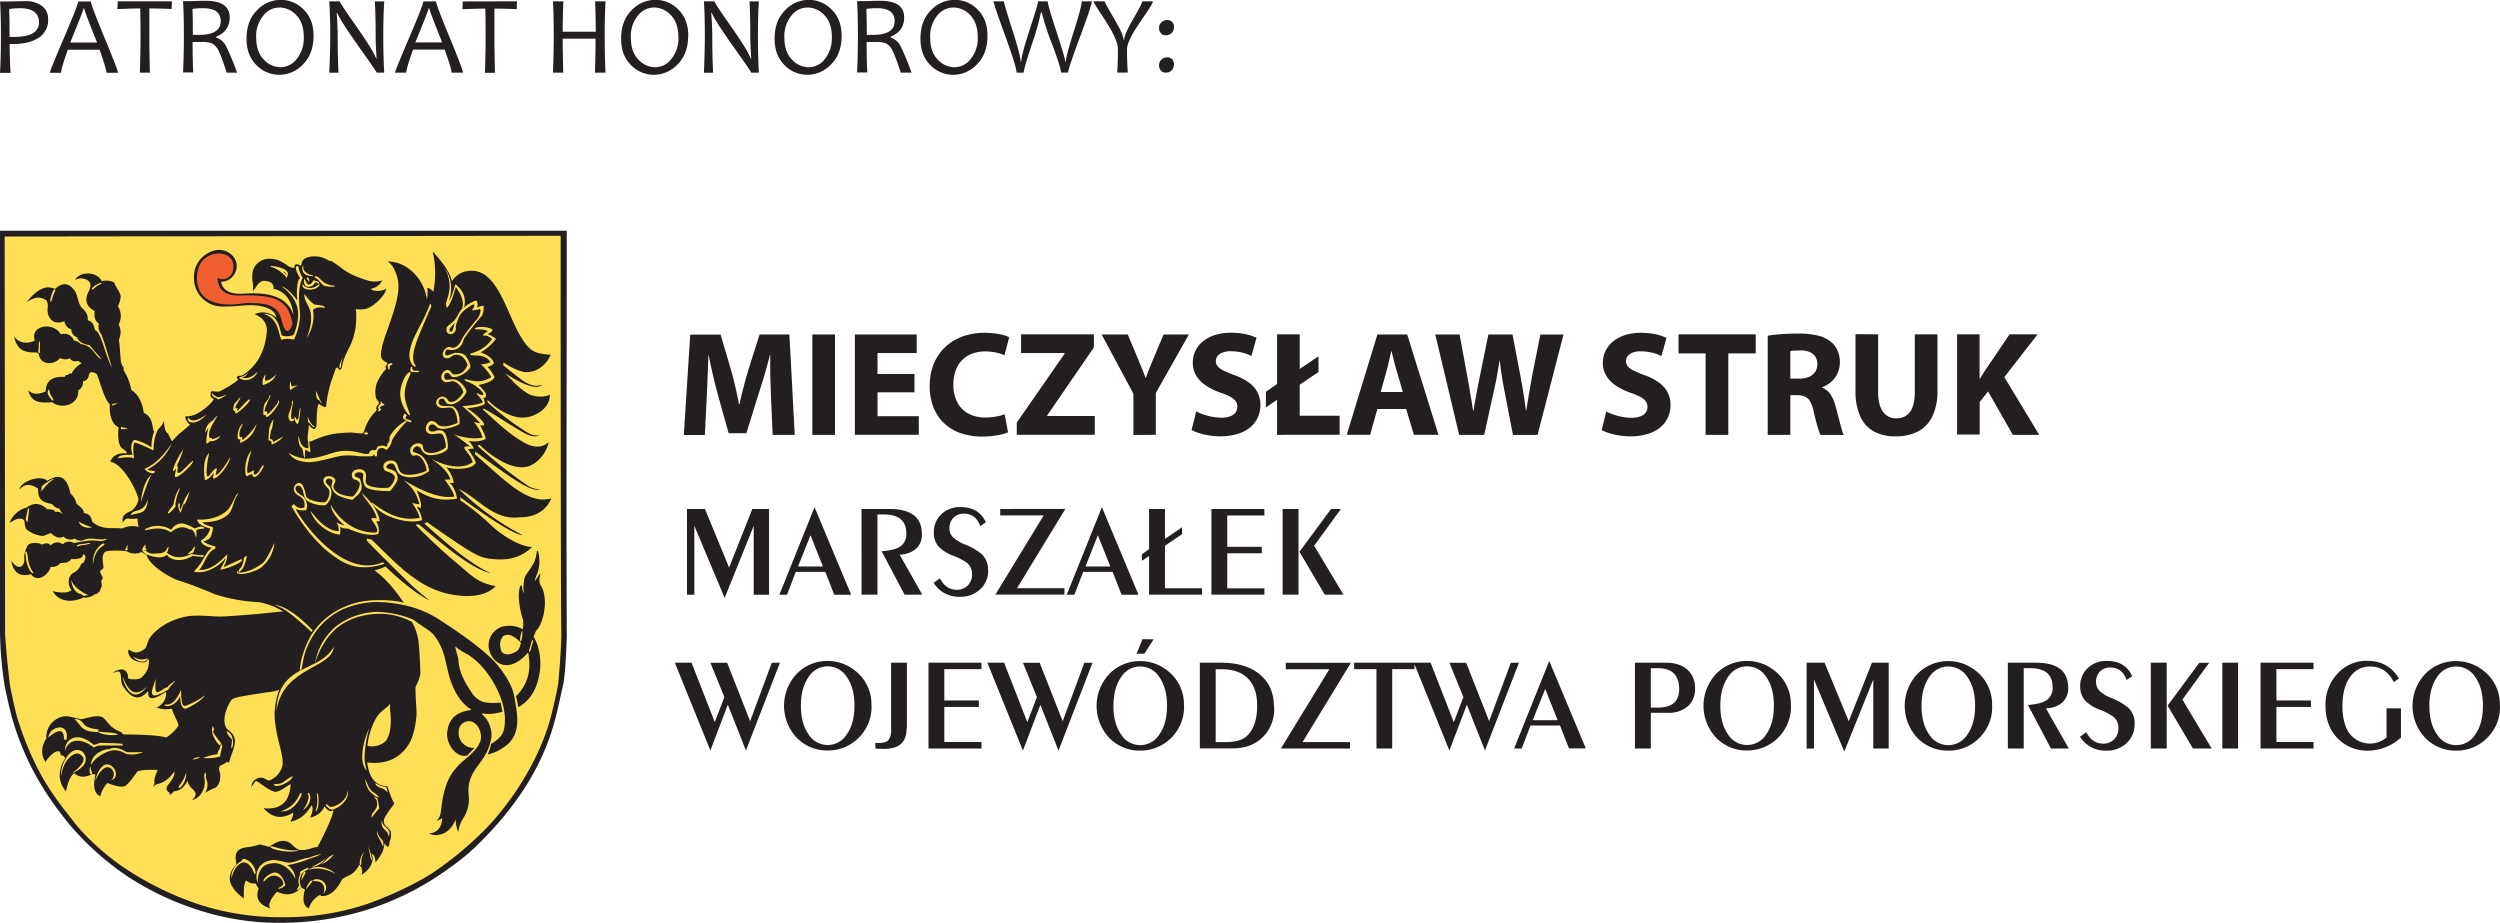 <svg xmlns="http://www.w3.org/2000/svg" viewBox="0 0 896.65 330.94"><defs><style>.a,.c{fill:#231f20;}.b{fill:#ffdf55;}.b,.c,.d{fill-rule:evenodd;}.d{fill:#f15f31;}</style></defs><title>marszalek</title><path class="a" d="M68.93,91.39a7.47,7.47,0,0,1-3.4,6.7q-3.4,2.22-9.14,2.22c-.48,0-.91,0-1.26,0q0,4.29.32,10.36H51.67Q52,105,52,97.19q0-6.76-.3-12.14h2.81L57.07,85c1.42,0,2.63-.06,3.63-.06a9.59,9.59,0,0,1,6,1.72,5.67,5.67,0,0,1,2.23,4.75Zm-3.28,1.14q0-5.05-6.9-5.05a26.87,26.87,0,0,0-3.79.29q.14,3.2.14,10,.68,0,1.69,0,8.86,0,8.86-5.27ZM94,110.63H89.86q0-1.32-2.48-8.27H76q-2.43,6.85-2.44,8.27h-4q0-.72,5.07-12.57t5.07-13h4.56q0,1.16,4.83,12.83T94,110.63ZM86.48,99.79q-4.62-11.54-4.62-12.26h-.22q0,.6-4.78,12.26ZM113.32,85l-.09,2.77q-3.89-.2-8-.2,0,3.77,0,9.57,0,6.41.2,13.45h-3.6q.23-6.7.24-13.45,0-5.72-.12-9.57-2.91,0-8.18.23l.1-2.8Zm23.51,25.59H133q-1.88-5.65-2.75-7.47a6,6,0,0,0-2.5-3,10.25,10.25,0,0,0-4-.53c-1.11,0-2.11,0-3,0q0,6.35.23,10.93h-3.66q.29-6.09.3-13.45,0-6.91-.3-12.14h2.77c.59,0,1.34,0,2.24-.06s1.94-.06,3.11-.06q8.6,0,8.61,5.94,0,4.93-4.84,6.94V98a6,6,0,0,1,3.5,3,89.2,89.2,0,0,1,4,9.63Zm-6-18.44q0-4.68-6.33-4.68a23.21,23.21,0,0,0-3.8.26q.14,3.42.14,9.3c.79,0,1.54,0,2.26,0q7.72,0,7.72-4.91Zm33.3,5.25q0,6.35-3.72,10.15a11.66,11.66,0,0,1-8.59,3.8,11.31,11.31,0,0,1-8.2-3.49q-3.53-3.48-3.53-9.43,0-6.42,3.72-10.19a11.72,11.72,0,0,1,8.59-3.76,11.32,11.32,0,0,1,8.2,3.49q3.53,3.49,3.53,9.43Zm-3.5.46q0-5.07-2.66-7.86a8.28,8.28,0,0,0-6.15-2.78,7.42,7.42,0,0,0-5.74,2.93A11.6,11.6,0,0,0,143.56,98q0,5.09,2.68,7.87a8.29,8.29,0,0,0,6.14,2.78,7.37,7.37,0,0,0,5.73-3,11.69,11.69,0,0,0,2.51-7.8Zm28.87,12.73h-2.75q0-.33-6.45-9.41-6.74-9.54-7.68-12h-.2q.35,4.73.36,8.12,0,6.6.29,13.32h-3.3q.33-6.39.34-13.45T169.76,85h3.77q0,.54,5.94,9,6.21,8.85,7.08,11.52h.19c-.22-3.19-.34-5.91-.34-8.14q0-7.27-.28-12.34h3.36q-.33,5.2-.34,12.14t.34,13.45Zm28.29,0h-4.15q0-1.32-2.48-8.27H199.81q-2.43,6.85-2.44,8.27h-4q0-.72,5.07-12.57t5.07-13h4.56q0,1.16,4.83,12.83t4.84,12.75Zm-7.53-10.85q-4.62-11.54-4.62-12.26h-.22q0,.6-4.78,12.26ZM237.09,85,237,87.82q-3.89-.2-8-.2,0,3.77,0,9.57,0,6.41.2,13.45h-3.6q.23-6.7.24-13.45,0-5.72-.12-9.57-2.91,0-8.18.23l.1-2.8Zm31.71,25.59h-3.73q.19-6.8.19-12.18H253.49q0,4.36.19,12.18H250q.27-7.18.28-13.45,0-6.56-.28-12.14h3.73q-.23,5.62-.24,10.92h11.86q0-4.26-.24-10.92h3.73q-.29,5.46-.29,12.14,0,7.34.29,13.45Zm29.68-13.19q0,6.35-3.72,10.15a11.66,11.66,0,0,1-8.59,3.8,11.31,11.31,0,0,1-8.2-3.49q-3.53-3.48-3.53-9.43,0-6.42,3.72-10.19a11.72,11.72,0,0,1,8.59-3.76A11.32,11.32,0,0,1,295,88q3.53,3.49,3.53,9.43Zm-3.5.46q0-5.07-2.66-7.86a8.28,8.28,0,0,0-6.15-2.78,7.42,7.42,0,0,0-5.74,2.93A11.6,11.6,0,0,0,277.93,98q0,5.09,2.68,7.87a8.29,8.29,0,0,0,6.14,2.78,7.37,7.37,0,0,0,5.73-3A11.69,11.69,0,0,0,295,97.9Zm28.87,12.73h-2.75q0-.33-6.45-9.41-6.74-9.54-7.68-12h-.2q.35,4.73.36,8.12,0,6.6.29,13.32h-3.3q.33-6.39.34-13.45T304.13,85h3.77q0,.54,5.94,9,6.21,8.85,7.08,11.52h.19c-.22-3.19-.34-5.91-.34-8.14q0-7.27-.28-12.34h3.36q-.33,5.2-.34,12.14t.34,13.45Zm29.68-13.19q0,6.35-3.72,10.15a11.66,11.66,0,0,1-8.59,3.8,11.31,11.31,0,0,1-8.2-3.49q-3.53-3.48-3.53-9.43,0-6.42,3.72-10.19a11.72,11.72,0,0,1,8.59-3.76A11.32,11.32,0,0,1,350,88q3.53,3.49,3.53,9.43Zm-3.5.46q0-5.07-2.66-7.86a8.28,8.28,0,0,0-6.15-2.78,7.42,7.42,0,0,0-5.74,2.93A11.6,11.6,0,0,0,333,98q0,5.09,2.68,7.87a8.29,8.29,0,0,0,6.14,2.78,7.37,7.37,0,0,0,5.73-3A11.69,11.69,0,0,0,350,97.9Zm28.51,12.73h-3.79q-1.88-5.65-2.75-7.47a6,6,0,0,0-2.5-3,10.25,10.25,0,0,0-4-.53c-1.11,0-2.11,0-3,0q0,6.35.23,10.93h-3.66q.29-6.09.3-13.45,0-6.91-.3-12.14H362c.59,0,1.34,0,2.24-.06s1.94-.06,3.11-.06q8.6,0,8.61,5.94,0,4.93-4.84,6.94V98a6,6,0,0,1,3.5,3,89.2,89.2,0,0,1,4,9.63Zm-6-18.44q0-4.68-6.33-4.68a23.21,23.21,0,0,0-3.8.26q.14,3.42.14,9.3c.79,0,1.54,0,2.26,0q7.72,0,7.72-4.91Zm33.3,5.25q0,6.35-3.72,10.15a11.66,11.66,0,0,1-8.59,3.8,11.31,11.31,0,0,1-8.2-3.49q-3.53-3.48-3.53-9.43,0-6.42,3.72-10.19a11.72,11.72,0,0,1,8.59-3.76,11.32,11.32,0,0,1,8.2,3.49q3.53,3.49,3.53,9.43Zm-3.5.46q0-5.07-2.66-7.86a8.28,8.28,0,0,0-6.15-2.78,7.42,7.42,0,0,0-5.74,2.93A11.6,11.6,0,0,0,385.29,98q0,5.09,2.68,7.87a8.29,8.29,0,0,0,6.14,2.78,7.37,7.37,0,0,0,5.73-3,11.69,11.69,0,0,0,2.51-7.8ZM443.25,85q0,1.43-4.25,12.85t-4.24,12.73H432.2q0-1.73-3.09-10A89.71,89.71,0,0,1,425.3,89H425a91,91,0,0,1-3.38,11.79q-2.79,8.47-2.79,9.81h-2.56q0-2-4.15-13.43T408,85h3.74q0,.81,3,10.18t3,11.48h.21q0-2.22,3-11.41T424,85h3.44q0,1.27,3.15,10.9t3.14,10.76h.22q0-1.92,2.86-10.9T439.63,85Zm21.93,0q0,.72-2.42,4.24-3.42,5-4.46,6.76-2.42,4.11-2.42,6.25,0,4,.27,8.33h-3.78q.25-4.07.26-8.37,0-2.35-2.26-6.55-1.28-2.33-4.23-6.76c-1.5-2.28-2.26-3.59-2.26-3.91h4q0,.5,3.39,6.26t3.4,7.59h.19q0-1.87,3.23-7.47T461.37,85Zm7.55,9.29a3,3,0,0,1-.77,2,2.72,2.72,0,0,1-2.15.89,2.21,2.21,0,0,1-1.8-.76,2.76,2.76,0,0,1-.64-1.83,2.86,2.86,0,0,1,.79-2,2.81,2.81,0,0,1,2.18-.86,2.19,2.19,0,0,1,1.78.73,2.64,2.64,0,0,1,.62,1.78Zm0,13.4a3,3,0,0,1-.77,2,2.72,2.72,0,0,1-2.15.89,2.21,2.21,0,0,1-1.8-.77,2.76,2.76,0,0,1-.64-1.83,2.86,2.86,0,0,1,.79-2,2.81,2.81,0,0,1,2.18-.86,2.19,2.19,0,0,1,1.78.73,2.64,2.64,0,0,1,.62,1.78Z" transform="translate(-51.67 -84.53)"/><path class="b" d="M52.7,168.3V311.76a137.9,137.9,0,0,0,1.55,17.83c.27,1.71,2.1,10,2.85,12.48,6.71,22.44,21.9,43.69,41,56a102.11,102.11,0,0,0,24.59,11.72,91.55,91.55,0,0,0,30.35,4.68,102.54,102.54,0,0,0,31.2-5,100.28,100.28,0,0,0,22.85-10.93C217.62,391.56,221,388,225,384c17.84-18.33,22.86-34.3,25-42.31.88-3.34,2.14-9.31,2.77-12.13.76-3.41,1.27-15.24,1.26-17.81-.2-47.73,0-95.64,0-143.45Z" transform="translate(-51.67 -84.53)"/><path class="c" d="M142.34,188.87a10.85,10.85,0,0,0-.14-3.74,11.32,11.32,0,0,1,0-2.5,5.93,5.93,0,0,1,6.12-5.28c2.58-.09,4.46,1,6.58,2.48a3.83,3.83,0,0,0,2.1.78c.52-.07,0-.94.71-1.21,1.24-.46,2,1.27,2.12-.26.25-2.41,3.63-3,6.58-2.5a13,13,0,0,1,3.22,1.35c.55.23.64,0,1,.23s2.39,1.56,2.94,2a22.61,22.61,0,0,0,5.61,3.36,50.72,50.72,0,0,0,5,1.73,8.91,8.91,0,0,0,4.59-.22,5.43,5.43,0,0,1-4.1,3c.67,1.09,4.38,1,5.57-.09-.4,2.74-4.91,6.63-7.09,7.22a8.47,8.47,0,0,1-3.85.14,27.51,27.51,0,0,1-.23,7.39,23.56,23.56,0,0,1-2.31,6.79c-2.69,5.08-2.27,7.08-2.82,7.47-.7.5-1-.7-1.47-.67s-.79,1.78-1.56,3.71a42.74,42.74,0,0,0-2.27,10.23c0,.44-.85.18-1.52-.2s-.95-.8-1.23-.54c-.52.49-.67,5.67-.67,6.59,0,.58,0,1.93-.74,2.21s-1.72-1.07-1.84-1.26-.25-.06-.21.28-.61,4.13-.4,4.59c0,0,.47,3.11.16,3.34-2.21,0-3-2.25-3.4-4.46-.29.21-.09,3.59,1.13,4.42.48.32.53,3,.94,3.48.26.3.12-1.8.31-2.89.69.07,1.11.8,1.84.86-.16-1.3-.28-2.59-.43-3.89.37.18.52.06.86-.09,5.23-2.27,7.59-2.87,14.09-3.06.61,0,4,.51,4.33.23s.59-1.54,1.15-2.77a15.76,15.76,0,0,1,3.28-4.93c.83-.89.25-.86.31-1.26a2.44,2.44,0,0,1,.8-1.44c.61-.64-.7-1.57-.92-2.33a10.62,10.62,0,0,1,.25-5,18.17,18.17,0,0,1,3.33-5.25c.28-.35-.2-.74-.14-.85.24-.52.91-1.15.64-1.35-.61-.46-2.24-1-2.24-2.73a9.1,9.1,0,0,1,.21-2.21,20.68,20.68,0,0,1,.74-3c1.95-6,5.47-14.24,5.3-19.76a11,11,0,0,0-.61-3.65c-.25-.49-.92-3.62-3.25-5,6.5-.23,13,5.82,14.09,13.6a14.8,14.8,0,0,0,.12-4.24,3.7,3.7,0,0,1,2.15,1.5,34,34,0,0,0-.21-14.49c4.43,4.79,6.47,8.29,6.82,10.56.71-.34,2-3.58,7.06-3.65,9.62-.14,12.77,15.84,18,24.13,3.09,4.92,4.88,5.58,10.44,6A10.86,10.86,0,0,1,246,216a8.65,8.65,0,0,1-5.82,2c-1.62,0-5.65-1.81-7.92-3.5,0,.37-.08.71-.09,1.07,0,0,1.8,1.44,4.58,3.63,2.57,2,5.78,4.69,9.42,3.28-2.17,2.38-8.61-1-13.39-4.11,3.61,3.72,6,6.26,9,7.72.85.41,4.81,1.34,7.08-.08.24,4.8-4.93,7.87-8.88,8.27-4.93.5-11.15-3.67-13.42-6.37l-.06.86a89.76,89.76,0,0,0,10.05,8.06c5,3.31,5.52,4,8.67,3.86-2.73,1-4.92-.48-8-2.29-3.84-2.28-8.14-5.2-11.65-7.12-.63-.35-.9-.06-.43.37,4.41,4,9,8.48,14.34,11.52s7.81.83,9-.06c-.92,4.44-4.91,8.83-9.19,9-5.83.24-12.4-4.9-15.57-8l-.89.18a160.5,160.5,0,0,0,18.36,14.58A8.33,8.33,0,0,0,245.4,260c-2,.83-5.63-1.16-9.57-3.73-5.4-3.52-11.32-8.06-13.75-9.82,0-.09,0,1.07,0,1.07,6.53,5.74,9.33,8.42,13.35,11.44,5.12,3.84,9.76,5.6,14,4.28-3.17,7.36-10.58,6.73-11.86,6.86-9,.92-14.27-6.81-21.36-10.2a95.73,95.73,0,0,0,23,16.61c-4.38-.38-18.32-10.65-22.49-13.67l.09,1.16a86.24,86.24,0,0,1,11.66,9.54c5.27,4.58,10.57,7,14,7.19-3.55,3.45-7.68,4.77-13.05,4.38s-6.25-.35-24.57-13.31c-.36.17-.59.35-1,.52,7,6.18,16.18,14.46,23.82,17.75-6.88-1.28-18.18-11.12-25.73-17.44-.35,0-.7,0-1-.06a.61.61,0,0,0,.09.52c2.28,2.3,8.35,8.37,14.59,13.51,5.19,4.27,7.06,6.93,13.84,8.14-3.84,4.13-11,4-16.39,2.92-11.71-2.34-19.7-11.5-28.15-19.62l-1.72-.31a1.27,1.27,0,0,0,.15.83c3.66,3.85,8.53,8.65,12.85,12.88a94.2,94.2,0,0,0,9.53,8.43c-4.53-2.11-11-7.52-15.83-12.17a15.78,15.78,0,0,1-3.88,1.38c.27.22.68.59.85.72,4.72,3.46,9.26,10.39,9.62,10.9,0,0-3.56-1.14-10.21-.88a28.76,28.76,0,0,0-12.21,2.88,26.15,26.15,0,0,0-10.61,9.35c-1.8,2.79-4.06,8.76-4.18,12.26,0,.28-.26.62-.15.65s.65-.3.73-.66c.56-2.42.7-6.31,4-11.6a25.23,25.23,0,0,1,10.53-9.53,32.23,32.23,0,0,1,11.87-2.72,48.22,48.22,0,0,1,11.24,1.33,37.26,37.26,0,0,1,11.86,5.06c2.63,1.73,5.72,3.73,9.26,6.31a93.06,93.06,0,0,1,9.74,7.95c1.82,1.88,6.87,7.83,7.75,13.2s2.62,11.91-1.77,16.62a16.7,16.7,0,0,1-7.75,4.22,17.89,17.89,0,0,0,1.2-3.77c3.57-2.19,4.38-3.79,4.72-5.64a18.54,18.54,0,0,0,0-6.18c-1.19-7.55-6.75-16.34-13.07-20.29a20.58,20.58,0,0,1-4.36-2.78c-.46-.38.92,3.61,1,4.8.28,4.33,2.3,8.08,4.72,11.59a7.87,7.87,0,0,0,4.49,3.49,19.05,19.05,0,0,0,5.95.12l.65,3.34c-5.16,1.42-7.08.41-7.33.65s1.57,1.27,2.57,3.8a9.57,9.57,0,0,1,.77,4.8c-1.27,7.91-6.42,10.1-7.87,16-.74,3,0,5.7-.19,6.87a13.56,13.56,0,0,1-2.34,6.6,10.47,10.47,0,0,0-1.43,4.44,12.13,12.13,0,0,1-1-4.65c-1.6,4.78-6,6.77-9.5,5.17,3-.34,4.53-2.23,4.72-5.6a4.4,4.4,0,0,1-2.08,1c1.71-1.34,1.55-3.66,2-6.51a35.33,35.33,0,0,1,1.83-7.16,17.72,17.72,0,0,1,2.79-4.73,25.08,25.08,0,0,1,3.38-3.41,33.52,33.52,0,0,0,4.27-4.08,11.41,11.41,0,0,0,1.57-2.89c.74-3.33-1.67-7.71-5.13-6.79a3.6,3.6,0,0,0-2.73,3.44,5.37,5.37,0,0,0,5.68,6c-1.2,1.23-2.67,2.76-2.67,2.76-4.21.9-7.51-4.52-7.15-8.2.58-6,4.43-7.54,8.6-8.2.55-.09-3.46-1.36-6.41-8.05-3.21-7.28-1.92-12.44-7.13-19-1-1.24-4.19-3-7.24-5.33A36,36,0,0,0,186.58,304a25.05,25.05,0,0,0-14.16,5,22,22,0,0,0-7.78,13.4,30.51,30.51,0,0,1,3.46-7.52,21.56,21.56,0,0,1,4.69-5.35c1.16-.88,5.62-4.43,13.92-4.83a24.54,24.54,0,0,1,12.71,2.88,19.72,19.72,0,0,1,2.38,7.21c.3,2.28.67,10.57.64,11.47a16.59,16.59,0,0,1-1.64,4.43c-.34.6.27,8.21.27,9.63s-.58,7.29-2.52,10.67-6.17,8.14-15.18,7c1,7.57,4.48,8.2,7.18,8.61.28,0,1,3.58,2.5,6,.27.44-4.11,4.8-3.72,6.79s2.28,2,2.57,3.88a10.63,10.63,0,0,1-.15,2.31c-.07.5-.33.41-.36.85-.08,1.32-.34,1.76-.6,1.83s-.25-.29-.48-.52c-.05-.05-.26.31-.34.23s0-.46-.07-.67-.2-.13-.31-.22-.17,2.32-1.19,3.84a20.64,20.64,0,0,1-2.07,2.94c0-1.41-.54-3.24-1.46-3.06,1.17,1.65.15,5.23-3.36,7.37-.64.39,1.06-1.21-1-3.52a8.14,8.14,0,0,1-3.53,3.85,11.17,11.17,0,0,0-2.62,1.4c-1.85,3.83-4.44,6.22-7.5,6-.37,0-.18-.49-.18-.49a7.86,7.86,0,0,0-4.22,4.91c-2-.73-2.4-3.11-1.41-6.91a1.36,1.36,0,0,1-1.2-.67c-2.42,2.68-5.24,3.27-8.83,1.59-2.63,2.94-3.25,4.85-2.4,6-4.23-1.31-5.4-3.83-4.17-7.19a4.73,4.73,0,0,1-1-1.71c-1.69,0-2.77-.36-3.38-1.07-.91.38-1,3.19-.95,6.45-5-3.76-7-7.8-2.66-12.18,0-1.1-1.28-4.32,1.56-5.65,1.17-.55,1.69-.46,3.53-.77a21.92,21.92,0,0,0,3.35-.84l3.3.9s2.73-2.2,5.07-2.15c3.21.07,3.71,3,6.11,3.25,2.84.26,5.06-1.25,6.14-1,1.54-2.84,5.52-10.75,5.71-13.13-1.21.21-1.38.66-3.19-1.48a6.86,6.86,0,0,1-5.14,4c.7-1.63,1.27-3.13.54-4.45-2.08,3.69-4.74,5.4-7.64,5.91.9-1.67,1.16-2.58,1-3.22-4.63,2.8-7.91,1.43-10.59-1.61,6.62.7,9.43-2.78,9.71-8.64-1.82,1-4.35,3.1-5.83,2.73-1.86-.46-4.56-2.63-6.18-3.69-.79-.52-1.34,1.24-2.07,1.92a3.42,3.42,0,0,1,3.38-3.26c1.66,0,2.21,1.3,3.26.92A7.71,7.71,0,0,0,153,359c.39-2.27-1.19-7.64-1.46-8.83s-1.77-7.29-1.3-11.13a27,27,0,0,1,1.57-7.1,18.43,18.43,0,0,1-4.52.91c-3,.49-4.41.65-5.88.93s-6,.77-6.79,1.88c-1.69,2.48-3.24,6.59-2,9.59.47,1.09,2,1.61,2.76,3s.81,2.92-.38,6.14-1,3.38-1.27,3.61-.66-.65-.84-.19-2.13,1.25-2.34,1.42a2.27,2.27,0,0,0-.08,2.11,5,5,0,0,1,.15,2.19c.06,1-.65,3.26-2.09,3.67a20.74,20.74,0,0,0-3.43,1.78,5,5,0,0,0,.42-5.3c-.06-.74.18-1.52-.19-2.23a3.17,3.17,0,0,0-.39,2c.85,3.15-1.11,7.48-4.45,8a3.53,3.53,0,0,0,1.38-2.07c-.18-1.36-1.63-2.06-2.3-3.19a2.9,2.9,0,0,1-.58-1.73c-1.16,2.34-2.78,3.78-5.07,3.88-.12.42-.61.84-1.34,1.27-.12-.25,0-.64-.18-.81-.5-.39-1-.7-1-1.57,0-1.15,3-3.22,2.84-6-1.6,2.2-3.49,4-6.22,4.53a5.34,5.34,0,0,0-1.54,1.11,4.8,4.8,0,0,0,.61-1.46c-.25-1.59.47-3.17,1.15-4.76-1.92,0-6.67-.12-7.37.72s-3.06,4.63-4.68,5.19-6-1.19-6-1.19a10.33,10.33,0,0,0-2.53,4.76c-2.13-.91-2.77-3.44-1.73-7.83a1.61,1.61,0,0,1-1-.23c-2.95,1.6-5,1.17-6.6-.19-1.28.55-2.45,3.62-3,6.52-3.23-3.95-2.65-8-.35-11.82a1.2,1.2,0,0,0-1.5-1.07c-.11-1-.34-1.72-1-1.5-1-.32-3.81,2.31-4.45,3.84-1.78-2.62-1.64-5.52.36-8.65-.24,0-.32-3.65,2.53-6a6.58,6.58,0,0,1,6.1-1.57c.84.15,3,.72,3.68.84s5-1.6,7.29-.88c1.88.58,2.48,3.87,7.06,5.49.4.14.62.83,1,.84,3.83.1,11.65.1,15,1.07.75.22,4.56-3.46,4.61-4.34s-1.8-3.9-2.34-5.95a10.29,10.29,0,0,1-5.56-.42,5.35,5.35,0,0,0,3.45-5.6c-.4.1-5.84,4.34-6.37.92-.08-.5.12-1.14-.08-1.11-.52.08-4,5.93-9-1.92-1.41-2.21.38-6.43-3-4.87-2,.89,3.53-3.37,4.72.81.31,1.07-.19,1.19.46,1.46a7.43,7.43,0,0,0,4-.12,7.16,7.16,0,0,0,3.07-6.83c-.06-.22-.27,0-.5.23s-.15.84-1.54.84a6.85,6.85,0,0,1-4-1.3,4.07,4.07,0,0,1-1.34-2.42c0-.42.06-.94.5-.69,1.34.76,2.86,1.71,5.6-.61.49-.41.86-2.37,1.5-3.49s4.62-6.24,13.32-7.94c3.91-.77,10.47.17,12.93,0,11.55-.61,19.92-1.73,21.76-1.8a24.7,24.7,0,0,0-8.83-3.34,61.39,61.39,0,0,1-15.24-2.69c-5.44-2.23-10.13-4.12-13.85-5.19-1.09-.31-10.05-4.69-11.13-9.24a3.43,3.43,0,0,1-1.73-.88,5.54,5.54,0,0,1-5.3-.23c-1.25-.29-7.48-.5-8,.38s-1,1.39-.42,4.84C89,288.48,88,289,88,289c-1.08.28.27,1.92.42,2.46.32,1.15-.81.77-.27,2.49a2.26,2.26,0,0,1-.37,1.68c-.23.53-.13,1-1,1.58-1,.78-1.43.42-1.62.76-.3.53-3.07,1.17-3.42.81-4.42,2.14-9.26,1.48-11.13-2.26,1.87.6,5.75.94,6.68-.46-1.3-1.37-1.51-4.85.6-6a5.71,5.71,0,0,0,2.81-3c.1-.48.88-.58,1-.84s1.3-2.42,0-2.84c-.65-.22.19.73-1.23,1.3a7.5,7.5,0,0,1-3.11.35c-.19,0-.81,1.07-2,1.27a15.15,15.15,0,0,1-2.11.19s-.8,1.53-3.49,1.38c-.05,1.7-4.13,6.34-7.06,2.57-2.75.93-6.21.36-7-4.84,2.83,4.22,5.14,1.83,4.65-1.36a8.24,8.24,0,0,1,1-3.56c.48-1.86,4.5-1.64,5.18-.81,1.38-.55,2.63-.79,3.3.31a3.09,3.09,0,0,1,4.34-.42,3.2,3.2,0,0,1,4-.46s2.59-.49,4.57-.77a14.78,14.78,0,0,1,4.3,0,3.81,3.81,0,0,0,2.8-.54c.46-.42-1,0-1.57,0-2.28,0-4.28-.71-6.51.2a3.13,3.13,0,0,1-3.28-.51,3.34,3.34,0,0,1-4-.69c-1.6.85-3.14.14-4.53-1.27-1.42.4-2.38,1.14-3.36,1a10.71,10.71,0,0,1-5.22-2.17c-.73-.57-.75-1.81-.93-3s-2-1.06-2.48-.94S55.12,272,55.12,272a9,9,0,0,1,6.14-5.45c2.68-2,5.1-1.49,7.37.61,1.58,0,2.69.3,2.84,1a2.66,2.66,0,0,1,2.69.84c-.42-.92-1.07-1.42-1.23-2.15-.88.08-1.77-.53-2.65-1.57-5.11-.76-4.81-3.23-5-5.56-3.2-2-5.16-1.44-6.52.42-.18-2.65,7.3-5.61,9.9-3.15,4.53-3,7.14-1.1,8.29,4.57a6.36,6.36,0,0,1,2.15,3.65c1.29,1.05,2.73,2.08,2.65,3.34,1.31.21,2.41.39,3,3.06.82.86,2.93,2.38,6.83,2.35s3.9.12,3.9.12a8.66,8.66,0,0,1,5.95-.58,10.08,10.08,0,0,1-.42-3,14.6,14.6,0,0,1-3.68,0A2.37,2.37,0,0,0,95.75,272c-.75-3,1.79-3.58,3.15-4.34a6.52,6.52,0,0,0,2.42-3.88c-.05-2.25-5.33-13-10.17-13.66,1-2.14,2.87-3.27,6-3-.17-1.35-1.71-1.18-2.45-2.81s-.75-4.29-.51-6.56c-2.5-1-3.42-4.94-3.11-8.21C89,227.4,88.16,223.26,86.51,219c-.29-.74-1.39-.91-2.19-1-.36,0-.51.51-.77.77a2.45,2.45,0,0,1-2.15,2.53,3.09,3.09,0,0,1-1.69,3.22c.48,4.78-5.49,7.15-9.36,4.26-5.1.45-7.43-.25-8.56-4.22,1.32,1.08,2.88,1.84,6.26.35.12-4.11,2.72-5.47,6.83-5.18.12-.66.56-.81,1.19-.65.08-.51.53-.64,1.23-.54a8.75,8.75,0,0,1,3.65-3.68c-.49-.48-.74-.39-1.07-.88-1.46.31-2.57.1-3.11-.92a4,4,0,0,1-3.57-.15c-1.95,2.58-7.06,2.81-7.6-1.38,0,0-.5-.58-1-.58-4.4.05-6.72-.89-7.94-5.76,1.59,2,3.84,3,7.48,1.54-1.4-4.53,3.59-6,6.79-4.57a5.83,5.83,0,0,1,2.53,2.23c1.75-.27,3.46-.31,4.8,2.3a4,4,0,0,1,2.42,1.27c4.29.33,5.24,4.86,7.45,5.37-1.55-1.74-3.71-4.13-4.34-5-3-.49-4.09-1.65-4.41-2.76a3.23,3.23,0,0,1-2.15-2.92,3.53,3.53,0,0,1-2.46-2.92c-4.47,1.74-6.39-1.75-6-4.91a3.87,3.87,0,0,0-.42-2.5c-2.86-2-5-.69-7.14.58,3.7-4.68,7.09-6.28,10.17-4.72,2.78-2.59,5.16-2.14,7.09.66,1.13,1.63,1.08,4.16,2.39,5.94,1.42,1.21,2.48,2.61,2.26,4.64,1.16.22,2.17,1,2.61,3.53,2.3.52,3.78,9.6,6.14,13.51-1.2-3.52-2.37-8.35-3.91-12.09a4.28,4.28,0,0,1-.81-3.8c-1.31-.77-1.82-2.18-1.5-4.49-3-1.48-4-4-1.8-7.71a1.55,1.55,0,0,1,.19-.88c.78-3.08-4.18-3.85-5.53-2.38,1.19-3.05,7.67-3.69,9.67.27,1.71-.49,4.27-.06,4.59.77.59,1.53,1.49,2.59,2.05,4,.24.63.19,2-.88,4.22a6.24,6.24,0,0,1,.27,6.52,5.77,5.77,0,0,1,.27,5,2.05,2.05,0,0,0-.09,1.15c.23,1.31.41,4.39.6,6.94a5.54,5.54,0,0,0,1.1,2.5,1.73,1.73,0,0,0,0,1,18.53,18.53,0,0,1,2.65,6.87c2.2,1.51,3.92,3.87,4.49,8.25,3.74,1.64,2.88,6,3.76,6.74h0A13.68,13.68,0,0,0,106,245a17.72,17.72,0,0,0-6.18-2.74c-1.17,1.13-1.39,2.92-.61,5.43-3.38-.21-5,.24-5.26,1.21,2.11-.29,4.19-.58,5.83,0-.36-2.19-.48-4.27.08-5.64.89.08,3.26,1.07,6.91,2.84a16.06,16.06,0,0,1,1.33-7.06h0a5.06,5.06,0,0,1,.91-1.2,5.9,5.9,0,0,0,1.49-2.47c0,2.15.41,4.17,1.46,4.68a19.88,19.88,0,0,0,1.38,2.69c.19,0,1.88-2,2.61-2.61s3.44-2.8,3.88-3.31a4.29,4.29,0,0,1-1.7-2.56c0-.68.54-.41.81-.41,3.88,0,9-5,9.43-6.19-.84-.57-1-.54-1.12-1.08a2.71,2.71,0,0,1,.14-1.62c.2-.24,2.21.11,2.89,0a36.94,36.94,0,0,0,5.87-3.46c.57-.57.91-.56.86-.84s-.54-.59-.41-.82.13-.41.84-.51.78,0,1.18-.2c6-3.71,8.23-9.86,8.74-15.5.27-3-1.33-5.13-4.35-6.4,4.23-2,7.78,1.18,7.78,1.18-.62-3.73-6.38-4.78-11.82-4.3-4.14.36-8,.51-9.5.17a10.09,10.09,0,0,1-8.22-9.6c-.48-7.06,5.56-10.69,9.24-10.52,3.48.17,6.12,2.84,6.06,5.68a5.63,5.63,0,0,1-5.6,5.76c.86,3.86,4.2,4.51,8.87,4.22,8.51-.52,14.93,1.22,17.15,7.71-.71-5.68-3.33-8.57-7.22-9.44.22-1.71-.85-2.67-3.3-2.84-1.45-.1-2.72,1.69-3.15,2.49a3,3,0,0,1-1,1.11ZM85.87,364.43c-.09-.55,1.69-5.95,4.3-5.74,2.82.22,4.66,4.76,1.23,5.74,1.91-1.31,1.17-4.75-1.26-4.73-1.2,0-2.82,1.57-4.27,4.73ZM128,344.9c.21.61.55,1.2.4,1.57s-.27-.3-.31.37,3,4.4,2.92,4.24a.86.86,0,0,1-.61.68c-.23.09-3.7-4-2.39-6.85Zm-3.44,11.45a21.46,21.46,0,0,1,5.16-1.32c-.21-.12.38-1.6.77-2,.08-.4.25-1.47.61-1.5s.31.92.12,1.38-.58,2.76-.58,2.76c.08.45-4.34,1.06-6.08.68Zm-3.81.58a3.06,3.06,0,0,1,2.67-.74,6.41,6.41,0,0,1-2.67.74Zm-2.33,4.7c.34,2.76-2.1,6.06-2.67,5.4-.39-.44,1.57-1.66,2.67-5.4Zm-34.13-2.77c.06-2.15,1.64-4.73,6-5.68a.23.23,0,0,1,.15.22c2-1.21,4.45-.5,6.6.88,1.44.12,6,0,6,0a10.06,10.06,0,0,1-5.55.73c-1,0-1.74-1.18-4.39-1.38-1.46-.11-3.82.64-6.22,2.38a8.89,8.89,0,0,0-2.55,2.88Zm-.14.37c-.24,1.26.93,2.53.4,2.92-1,.72-.83-2.71-.4-2.92Zm2.94-12.36c2.89.61,4.86,0,7,1.15-3.2.62-7.82-.55-7-1.15Zm-8.75-4.49c2.94,2.87,2.4,4.52,8.45,4.72a2.91,2.91,0,0,0,.3-.87c-6.42-.92-4.81-2.42-7.09-3.58a7.5,7.5,0,0,0-1.66-.26Zm-4.72,20.45c.87-6.41,5-8.78,6.56-7.85,1.74,1.06,3,2.49-2.72,6.94,7.77-3.43,4.37-7.49,3.47-8-4.27-2.25-7.77,5.36-7.32,8.86Zm1.32-9c0-4.49,4.68-7.09,10.16-2.28.4.35,1.65-.45,2.53-.53s7.83.09,7.94.36.15.6-.08.57-8.08-.15-8.86.06c-.33.09-1.17.72-1.42.53-4.11-3.18-8.73-3.48-10.28,1.3ZM69,349a4.27,4.27,0,0,1,4-3.58c3.25-.08,2.8,4.38,2.38,4.43s-.31.11-.53.06c-.62-.14.71-6.39-5.81-.91Zm41.77-11.38c-.15-.05,0-.51.16-.46,2.48.56,4.4-2.19,5.68-5.22.05,3.56.27,5.45,1.13,5.76.68.24,6-2.44,7.32-3.79-.36,1.61-6.47,5-7,4.78-1.74,0-1.82-4.55-1.82-4.55-.75,2.27-3.38,4.19-5.45,3.48Zm-3.12-9.78s-.73,4.6.3,4.92c.69.21,2.52-1.29,3.36-1.71a1.82,1.82,0,0,1,.1.25,12.14,12.14,0,0,1,3.11-2.64c-1,1.23-2,2.3-2.56,3.19-.79.51-4,2.42-5.14,2.08-1.55-.67,0-3.57.84-6.09Zm-8.24-7.94a5,5,0,0,0,5.22.72c-.27.45-.42,1.2-1.68,1.2a4,4,0,0,1-3.54-1.92Zm-3.78,7.31c2.5,6.26,5,7.15,8.78,3.54-5.18,7-8.37-.58-8.78-3.54Zm63.21,62.21c-5.11.62-9.77-1.79-10.13-1.3-.81,1.1,8.14,2.7,10.13,1.3Zm-24,10c.24-2.42,2.08-5.23,4.11-5.59,3.13.14,3.69,4.38,4.23,4.21s-.19-4.45-3.87-5.43a.7.7,0,0,0-.9.69c-1.86.79-4.41,4.09-3.56,6.11Zm9.22,1.91c.1-3.72,1-7.12,6-7.22,3.13-.06,6.16,2.61,7.47,5.57.2-2.19-1.84-4.38-2.77-4.86a36.67,36.67,0,0,0,7.68-2.21,34.51,34.51,0,0,0,4.53-1.73c-1.76.11-4.29,1.28-4.76,1.34-2.32.3-5,1.61-6.71,1.72-1.1.07-4.33-1.07-6-.92-4.47.38-6.86,3.93-5.41,8.3Zm2.12-.55c.08.18,2-2.68,4.29-2.14s2.71,1.91,2.77,2.85-1.95,1.42-1.71,1.75,2.38-.77,2.42-1.3-1.1-4-3.28-4.43c-1.7-.29-5,2.15-4.48,3.27Zm16-5c-.35,0-2.77,1.14-2.87,1.55s.14.43,0,.77a7.83,7.83,0,0,0-.61,2.2c0,.67.26,1.61.24,1.83s-.92,1.36-.71,1.59,1.49-.9,1.48-1.06a4.75,4.75,0,0,1,.41-5,5.66,5.66,0,0,1,1.61-1.08c.28-.08.73-.47.45-.77Zm1.46-.31a6.35,6.35,0,0,0,2.69-1,7.69,7.69,0,0,0,2.26-2,32.73,32.73,0,0,1-5,2.93Zm4,9.62a2.82,2.82,0,0,0-.06-4.37c-1.58-1.28-3.66-.87-3.58-.39s2.12-.06,3.11,1c.59.63,1.32,1.59.53,3.76Zm-6.14-1.51c1-1.75,2.62-3,2.24-3.3s-2.18,1.57-2.24,3.3Zm-1.73-3.17c.45-1.24,1.93-2.85,1.3-3.21s-1.34,2.36-1.3,3.21ZM172.18,398a10.19,10.19,0,0,0-5.63-2.5,6.58,6.58,0,0,0-4.39,1c2.36-.56,5-1.07,10,1.46Zm-5.29-3.48c2.46-1.94,2-2.52,4.68-3.6-1.61,1.57-2,2.44-4.68,3.6Zm15.39-4.48c-1.65,3.46-.68,4-1.2,4.72s-.8-2.4,1.2-4.72Zm1.51-1.92s1.63,4.7,1.22,4.87-1.2-4.77-1.22-4.87Zm3.09-5.56c.53,2.23,1.89,3.09,2.09,3.57s.34,1.73,0,2c-.74-2.46-2.71-4.46-2-5.56Zm1.61-3.91c-.22,4.12,2.37,3,2.54,6,1.38-3-2.15-3.1-2.54-6ZM185.71,370a4.07,4.07,0,0,0,1,1.37,5.23,5.23,0,0,1,.1,2.57c-1,2.12-2,2-1.82,3.88a27.78,27.78,0,0,1,2.69-3.33,26,26,0,0,0-.72-3.76c0,.19-1.25-.54-1.27-.72Zm.65-4.63a8.17,8.17,0,0,0,3.74,1.41,3.4,3.4,0,0,1,.5,1.94,4.23,4.23,0,0,0-1.8-1.41c-1.36-.32-2.69-1.21-2.45-1.94ZM182.62,364c.7,1.32,1.32,3.12,2.16,4s2.9,1.92,2.61,2.42-2.83-1.63-3.38-2.42a9.12,9.12,0,0,1-1.39-4Zm1.46-18.2a40.68,40.68,0,0,0-1.61,9.23,15.64,15.64,0,0,0,.77,5.95c-1.16-1.23-2-3.26-1.51-7.22a26.24,26.24,0,0,1,2.35-8ZM168.55,373c.31-.32,1,.83,1.69.91,1.41.18,6.1-2,6.12-6,.91,3.49-3.36,6.54-5.47,7-.95.2-2.6-1.58-2.35-1.85Zm-3.78,2.61c1.3-3.23.35-6.53.6-6.59.73-.17.94,6.23-.6,6.59Zm-4.43-.47c3.58-5.55,1.18-5.83,1.8-6.2s2.19,3.21-1.8,6.2Zm-8,.34c6.15-1.86,6.55-6.68,7.32-6.59.95.1-2.29,7.27-7.32,6.59Zm-2.44-9.58c0-.23.92-.08,2.12-.3s2.33-1.64,4.63-2.72c-.2,2.12-6.45,4.69-6.74,3Zm-17-19.18c3.12,1.12,2.48,6.23,1.81,6.14-.33,0,.31-2.15.12-3.22a5.79,5.79,0,0,1-1.93-2.92Zm38.48-30.25c-5.17,9.58-20.18,5.67-20.56,23.22,2.09-15.92,20-15.33,20.56-23.22Zm-21.21-15c4.37.3,10.8,6,13.68,9.23a1.83,1.83,0,0,0-.41.52c-4.76-4.21-8.87-8.25-13.27-9.75ZM163,267.68c1,1.31,5.31,7.3,10.13,7.36a4.47,4.47,0,0,0-.79-3.14,15.85,15.85,0,0,0,2.91,1.13c-3.52-3.17-4.77-5.57-4.95-7.49,5.35,9.39,13.47,10.14,16.28,10,1.53-1.13-2-4.55-1.68-5s1.36-.08,1.88-.08c-.69-3.58-4.33-6.81-5.42-9.21,2.13,2.09,5.59,5.26,6.52,10.05a1.55,1.55,0,0,1-1.34.21,5.79,5.79,0,0,1,.86,4.5c-2.82.89-6.62,0-11-1.94a4.05,4.05,0,0,1-2.75-.63,7.64,7.64,0,0,1-.05,2.83c-3.85-.17-9.25-4.08-10.58-8.53Zm22-3c5.07,3.9,10.42,6.92,17.17,5.58-.23-1.57-1.41-3.45-2.7-5.37a10.77,10.77,0,0,0,2.67.47c-1.46-5-3.14-6.31-5.65-8.61,4.51,2.66,12.32,7,18.17,5.84-.7-2.45-3.51-6-3.51-6,.82-.1,1.45,0,2.09-.16-1.18-3-3-4.5-6.75-7.28,5.53,2.88,11.13,3.74,14.71,1.13-.42-2.23-3.35-4.85-3-5.29.45-.63,2.12-.26,2.12-.26a69.15,69.15,0,0,0-5.76-4.35c3.76,1.25,7.28,1.71,10.21,1.07a15.12,15.12,0,0,0-3.25-5.65,8.14,8.14,0,0,0,2.38.52,59.25,59.25,0,0,0-6.41-6.13c5-.37,6.83-1,7.28-1.36-.21-1.36-2.26-2.82-2.12-3.17s1.93,1,2.28.47c.45-.68-1.6-2.51-3.42-3.64s-3.39-1.24-3.18-1.86,5,2.33,9.56-.89a20.06,20.06,0,0,0-3.77-4.55,10.6,10.6,0,0,0,3.46-.73c-2-3.56-7.21-1.86-7.3-2.85-.06-.6,4.59-.69,7.89-5.54,0,0-1.8-1.38-2.72-1.18-.39.09-.68,0-.5-.24a3.13,3.13,0,0,1,1.62-1.18c-.49-1.11-4.53-.62-4.58-1-.08-.7,3.81-1.15,6.34.21-.1.69-.69,1.24-1.83,1.65a10.17,10.17,0,0,1,3.09,1.75,19.73,19.73,0,0,1-5.5,4.84c2.46.94,4.31,2.12,4.74,3.9a4.46,4.46,0,0,1-2.3,1.31,15.3,15.3,0,0,1,2.51,3.64c-.49,1.91-5.73,2.85-5.73,2.85s2.84,2.53,2.67,3.72c-.08.58-.32,1.28-1,.68a14.55,14.55,0,0,1,.63,2.23c0,.55-3.19,1.47-6.52,1.73,1.12.43,6.14,4.38,6.23,5.81,0,.54-.81.34-1.44.21.7,1.67,1.78,3.24,2,5a10,10,0,0,1-6.1.63,12.49,12.49,0,0,1,1.88,2.83,7.16,7.16,0,0,0-2.17.24c.45.33,3.07,4.43,2.8,4.92-1.25,2.31-7.83,2.51-10.58,1.44a12.35,12.35,0,0,1,2.72,5.6,3.71,3.71,0,0,1-1.52,0c1.9,1.68,2.51,4.63,2.72,5.68-6.86,1.24-10.74-.77-14.5-2.91.68,1.6,2,5.3,1.44,6.15-.2.29-.63-.05-1.15-.44a.84.84,0,0,0,.05.71,9.22,9.22,0,0,1,1.57,4.27c-5.19,1.56-14.62-1.19-18-6.07-.2-.28,0-.29,0-.27ZM212.51,209c.42-.14,1.41.29,1.69.26,2.17-.26,2.8-2.66,3.82-4.26s4.24-5.48,5-6.34a6.07,6.07,0,0,0,1-2.7c.07-.26-.22-.82-.56-.52a8.7,8.7,0,0,1-2.51.38s1.05-1.5.83-2-2.21,1-3,1.54a9.61,9.61,0,0,0-2.13,2.17,22.35,22.35,0,0,0-1.35,3.37c-.34,1,.11,1.57-.37,2.43a1.82,1.82,0,0,1-2.06,1c-.64-.26-1.3-.63-1-2.4,1.07-1.2,1.5-1.22,2.77-2.52,1-1,1-2,2.81-4.22.72-2.15-.22-4.86-2.28-7.72-.87,2.69-1.34,5-3,7.34-.29.4-.65-1.1-.52-1.57.82-3.07,2.63-6.49-.41-12.47a12.67,12.67,0,0,1,1.39,11.8c.92-1.24,1.62-3.63,2.36-6.1,3.06,2.39,4.07,5.46,3,8.65-.46-.23,4-3.17,4.64-2.7a2.68,2.68,0,0,1,.11,2.4,11,11,0,0,1,2.21-.67c.41.1.13,3.13-.56,3.78a76.28,76.28,0,0,0-6.37,8.2c-.83,3.35-2.92,4.35-5.69,3.78-.79-.16-1.35,1.5-.75,2s2.92-1,3.59-.87,2.47.07,3.3.94,2.06,3.16,1.91,4.12-3.33,3.84-6.14,3.67c-1.19-.07-1-1.42-2.06-1.5-1.58-.12-1.53,2.45-.25,2.51a10.12,10.12,0,0,1,2.69-.15c1.78.23,3.89,2.51,4.34,4.18-.17,1.76-3.18,4.44-5,4.69a3.77,3.77,0,0,1-1.8-.16c-.69-.28-1-1.69-1.61-1.84A1.26,1.26,0,0,0,210,230a13.62,13.62,0,0,0,3.38.15c1-.08,2.46,1.38,2.8,3.07a7.47,7.47,0,0,1,.23,3.45c-1,.73-5,2-6.79,1.61s-1.69-1.38-2.49-1.5c-2.14-.31-2.14,2.3-1,2.46,2.08.27,1.51-.59,3.72-.35s2.57,5,2.42,6.56c-1.61,2.26-6.29,2.49-7.14,2.26-2.3-.77-2.16-2.13-2.8-2.65-1.91-1.56-3,1.35-2.42,1.57a13,13,0,0,1,2.69,1.11c2.68,2,3,5.76,3,5.76-3.74,2.82-8.7,2.65-10.59,1.15-1.3-1-1.29-2.58-2-3.42-1.12-1.32-3.44.39-2.57,1.15.58.5,2.52.5,3.26,1.73a3.54,3.54,0,0,1,.46,2.84,21.15,21.15,0,0,1-2.57,3.72c-2.65,0-8.42-.19-9.17-2-.94-2.2-.32-3.12-.54-4.14-.18-.87-3.06-.83-3,.42.09,1.09,1.66.56,2,1.65,1.3,3.79,0,4.77-2.84,7.22-5.11-1.11-6.68-2-7.48-4.68-.18-.6.54-1.8.35-2.23-.63-1.39-3.27-.57-2.11,1,.55.73,1.23.9,1.61,2.15a5.72,5.72,0,0,1-2,5.68c-2.07.27-6.54-.74-7.37-2.53-.58-1.25-.63-2.94-1.11-3.61-1.41-2-3.17-.21-1.69,1.42.75.82,1.93,1.13,2.57,2.11,1.45,2.23,1,3.48.69,4.34a6.66,6.66,0,0,1-3.8-.38c4.21,7.66,18.32,24.77,31.2,19.11,0,0,.92.42.5.58-8,2.55-13,.89-18.2-2.91-5.76-4.18-10.8-10.4-15-17.82a5.78,5.78,0,0,0,.88-.81,3,3,0,0,0,3.72,1.3c.74-3.71-2.3-3.86-3.26-5.26-1.64-2.38,1.4-4.82,2.65-2.72a10.9,10.9,0,0,1,1.19,3.8c.45,1.71,5.48,2.61,6.95,2.26,1.17-.9,2-3.62,1.15-4.72a13.17,13.17,0,0,1-1.54-1.84c-1.52-3.9,4.15-3.1,4-1.11-.07,1.07-1.07,1.57-.5,2.8,1.1,2.38,5.39,2.86,6.68,2.88,1.61-1,3-4.26,2.49-5-1.1-1.58-2.1-.52-2.61-2-1.11-3.15,4.54-3.92,4.91-1,.19,1.45-.28,2.19,0,3,.52,1.66,4.94,2.16,8.14,1.8,1.21-.64,2.58-3.15,2.11-4.14-.7-1.51-3.21-1.41-3.68-2.34-1.56-3.06,3.28-4.24,4.41-2.3.63,1.08.47,1.75,1.27,3,1.32,2.06,7.06,1,9.52-.31-.15-2-1.47-4.63-2.8-5.3-1.16-.58-2,.36-2.53-.38-2.13-3.12,2.4-5.21,3.84-3.53.29.34.11,1.71.84,2.23,2.23,1.56,5.86,0,7.56-1.38,0-1.8-.65-4.21-1.42-4.76s-3,.19-4,0c-3.31-.6-1.25-4.8.19-4.68,2,.17,1.92,1.19,2.8,1.57,2.3,1,5.49-.5,6.6-.84,0-2.46-1-5.24-2.26-5.49s-3,.4-4.07-.08c-2.79-1.26-.61-4.35,1.27-3.88,1.61.41,1.41,1.45,2.11,1.73,2,.8,4.41-2.11,5-3.26-.08-1.5-2-3.8-3.57-4-.73-.11-2.29.55-3,.23-2.45-1-.91-4.26.88-4.3,1.35,0,1.4,1.51,2.26,1.57,3,.23,4.23-1.6,5-3.38-1-2.78-2.53-3.67-4.22-3.65-1.3,0-1.69,1.19-3,1.27-2.5.14-2.05-3.26.21-4Zm2.29-8.81c-1,1.54-2.67,2.37-1.54,3.26.7.55,1.11-1.57,1.54-3.26Zm-15.36,15.9c.3,0-.18.75.41,1.2s2,0,2.1.31c.17.87-2.54.16-3,.32-.25-1.16,0-1.89.53-1.82Zm6.45-22.44c-3,7.76-6.17,11.19-7.22,16.63-.68,3.53.93,5.61,1.93,5.84.67-.88-1.36-.57-.55-5.34.55-3.27,2.79-8.17,6.25-16.24.17-.41-.22-1.36-.41-.88Zm-13.51,21.18c-.11-.06-1.38-.06-1.6.62s.21,1.68.57,1.58-.06-.83.13-1.15,1.33-.78.89-1Zm5,21.06c-.62.46-5,5.53-5.18,6.87s-1.64,3.11-1.93,3.07-1.19-.79-2.06-.61c-2,.61-1,3-1.53,3-.71.05-.82-.5-.82-.9,0,0-.29.75-.9.82a44.24,44.24,0,0,1-4.57,0,29.46,29.46,0,0,0-5.74-.21c-2,.14-10.27,2.8-13,2.33-1.72-.3-4.39-.26-6.48-3.3,0,0,3.63,2.23,6.9,2.06,5.39-.28,9.17-2.71,13-2.78,5-.09,6.57,1.38,8.59,1.08.7-.1.26-1,1.35-1.32.6-.17.78.15,1.3-.08.89-.4,0-1.25,1.9-1.51,1.71-.23,1.79.43,2,.32s.39-.13.45-.93.4-.35.56-.82c.24-.7.05-1.45.32-2.09a15.54,15.54,0,0,1,5.79-5.52c-.37-.29-1-.63-1.08-1s.18-1.35.53-1.4.77.32.69.66-.66,1,0,1.22l1.11.32c.58.16.78.34.61.61-.41.64-1.11-.51-1.8,0Zm1.37-17.79c.8.24-1.83,3.33-1.93,7.61-.08,3.61,2.3,7.51,1.88,7.72-.59.29-3.41-3.71-3.49-7.53-.07-3.34,2.27-8.18,3.54-7.8Zm-16.52,22c.28.28,1.28.38,1.46,0,0-.05,0-.23-.09-.26,0-.22-.3,0-.4,0,0-.57-.32-.83-.45-.21,0,0,0,0,0,.13s-.46-.26-.51.18c0,0-.05.1,0,.16Zm7.31-10.3c0,.14-1.52.31-1.55.81s.32.51.3.79-.75.85-1,.62.25-.45.28-.6-.34-.45-.3-.77a2.73,2.73,0,0,1,1.11-1.45c0-.26-.38-.37-.26-.53.29-.38.37.14.72.45s.79.31.67.68Zm-52.73,59.59c.07,0,.17.52.57.52,2.86,0,6.13-1.58,8.57-3.47,1.13-.88,2.81-4.46,4.14-7.23a13.05,13.05,0,0,1-4.91,9c-1.89,1.21-6.37,2.73-8.21,2-.15-.06-.67-.55-.15-.82Zm2.34-4.89a7.9,7.9,0,0,0,1.06-.8,15.46,15.46,0,0,1-1.44,4.74c-.47.6-.95.89-1.09,1.15s-.4.25-.43-.17.59-1.11,1-1.55a7.94,7.94,0,0,0,.89-3.36Zm-2-22.91c-.88-.5-2,4.06-4,6-1,.94-4.36,3.65-10.85,3.28.31,1.25,1.55,2.38,4.77,3.24a7.23,7.23,0,0,1-3.36,4.34c.32,1.46,2.28,2.35,4,2.53-2.64,1.81-2.76,4.77-6.52,8.53,5.23,1.34,10.31-3.26,11.31-4.79.16.7-1.52,3.37-1.87,4.08,1.61.11,7.35-2.25,7.72-3.13.11-.29,0-.78-.23-.6s-6.32,2.9-6.32,2.9a10,10,0,0,0,1.41-4.68c-3.11,3.29-6.36,5.89-10.16,5.66,2-2,2.72-6.26,5.74-7.61.06,0,.35-.82-.09-.91-2.11-.39-4.22-1.6-4-1.73,0,0,1.92-.69,2.21-1.18.62-.49,1.37-3.9,1.09-3.9-2.28-.72-3.37-1.09-3.73-1.81,5.48.12,8.17-1.81,9.1-2.64,2-1.76,1.75-4.82,3.73-7.52ZM124.5,284.46c.16-.15.22-.93.11-.83a20.55,20.55,0,0,1-4.34-.4c-1.57.75-5.28,2.38-8.73-.46a5.24,5.24,0,0,0,.6-2c-.58-.1-.63,1.13-1.31,1.58-1.22.8-2.49.63-3.57.72a3.86,3.86,0,0,1-3.27-1c-.32-.06-1.06-.09-1.18.11.14,1.18,6.69,3.57,8.7,1.29,1.38,2.26,5.86,2.71,9.22.37a8.44,8.44,0,0,0,2.59.27c.6.07,1.1.34,1.18.27Zm-5.43-1.12a3.35,3.35,0,0,1,1.38-1.35,6,6,0,0,1,1.15-1.58,5.64,5.64,0,0,1-.69,2.38,7.06,7.06,0,0,1-1.84.55Zm.56-22.49a20.91,20.91,0,0,0-3.14,6.45,1.72,1.72,0,0,1-.38-.91c0-.38.15-1.27,0-1.33-1.12-.22-.32,2.48.34,3.41.37-1.17.81-2.27,1.18-3.44.06.15.16.33.23.48a19.15,19.15,0,0,0,1.77-4.64Zm-3.33-1.29c-.68,0-2.22,3.76-2.32,5.71,0,.38-2.53,3.2-2.05,3.42s2.72-2.32,2.72-2.66c-.22-2,1.11-5.42,1.65-6.47Zm-11.6,4c-1.47,5.48-5.48,3.1-6.14,5.84,2.34-1.3,5.82.31,6.14-5.84Zm1.26-8.75c-2.77,2.26-3.61,7.82-3.8,9.8,1.85-5.14,2.62-7.55,3.8-9.8Zm11.42-8.95c-1,.94-4,6.62-3.58,7.57.22.44.71-.86.93-.63s-.58,2.1-.19,2.8c1.27.46,7-5.22,6.34-5.78-.34-.28-4.46,4.75-5.26,4.35s.23-2.23-.37-2.64c-.16.06-.18.31-.34.37a41,41,0,0,0,2.46-6Zm-3.88-2.57c-2.84,4.19-6,7.73-10,9.43.63.88,2.94,2.18,3.65,1.23.57-.76-1.57-.37-2.65-1a19.36,19.36,0,0,0,8.95-9.69Zm-9.56,31.45c3.07-.81,6.12-1.14,9,.69,2.5-2,4.49-2.28,6.6-1.05,1.71-.21,2.17,2.14,2.53,3a11.23,11.23,0,0,0,0-2.61c.94-.78,2.3-.44,2.81-.72s-.68-.46-1.06-.69c-1,.12-1.73.57-2.44.66a15,15,0,0,0-4.19-1.75,4.32,4.32,0,0,0-4.08,2.3,9.1,9.1,0,0,0-9.25-.32c-.23.16-.14.51.06.46Zm37.91-28.54c-2,1.86-2.77,7.22-1.84,9.1.16.33,1.57-.88,1.92-.73s.3.79.73,1c1.35.53,4.08-3.84,3.49-4.22-1.07.54-1.38,2.87-2.92,3.34-1,.3-.35-1.38-.46-1.5a13,13,0,0,0-1.92,1c-1.19.34-.11-4.86,1-7.91ZM126.7,247c-2.08,2-2.07,6.17-1.54,9.71,1.65-.12,3-2.65,3.19-2.46s-.65,1.62-.15,1.84c1.29.58,6-5.18,6-7.64-.91,1.93-4.29,6.79-5.1,6.33-.23-.13.58-2.23.31-2.26-1.14-.15-2.6,3.11-3.22,2.84-.76.45-.45-4.62.54-8.37Zm35.36-5.07c.09.19.13.33.18.45a2.69,2.69,0,0,1-.18-.45Zm-12.31-7.06a9.2,9.2,0,0,0-1.56,3.68c-.09,1.42-.33,4.1-.12,3.95a1.26,1.26,0,0,1,.78.27c.29.28.11.74.27,1.21a10.26,10.26,0,0,0,4.18-2.85,30.49,30.49,0,0,0-3.6,2,2.06,2.06,0,0,0-.31-.86c-.23-.27-.78-.2-.78-.2-.29,0,.14-3.25.63-3.87.16-.63.39-2.23.51-3.28Zm-10.91,1.64c-.93,1.67-1.71,3.54-1.06,4.89.25-.05.5-.14.74-.2,0,.35.08.82.12,1.17a21.41,21.41,0,0,0,5.24-6c-.61,1.07-1,4.91-5.94,7a1.41,1.41,0,0,1,0-1.29c-.29,0-.61.08-.9,0-.54-2.25.65-5,1.8-5.67Zm-9.15-2.82c-1.06.59-1.29,1.49-2.35,2.11a4.94,4.94,0,0,0-2.07,3.76c0,.31.55-.94,1.13-1.45-.59,2.15-.91,5.3-.63,5.47s1.17-.78,1.17-.78c1.91.13,3.54-1.16,3.71-1.92a10.09,10.09,0,0,1-2.93,1.17.38.38,0,0,0-.31-.47c-.39-.06-.42.32-.57,0-.83-2,1-4.86,2.84-7.87ZM119,235.14l.16-.9c1.3,2,3.66.95,6.53-1-1.83,2.24-5.36,4-6.69,1.92Zm8.78-9.67c-.22.15,1.59,1.71,2.37,1.5a8,8,0,0,0,2.54-.87c.51,0-1.94,1.57-2.84,1.63-.6,0-.23-.3-.47-.37-1.16-.2-2.19-1.6-1.6-1.9Zm10.11,1.5c-.39.18-1.26,1.56-2,2.2a4.66,4.66,0,0,0-.53,2.27c.1.5.77.6.77.8s-.2.44.1.6c.47.24,5.64-4.38,5-5.07-.36-.41-4.33,4.27-4.47,4.17s.13-1,.13-1-.93.27-.8-.33,2-3.44,1.8-3.67Zm2.94-8.86a4.92,4.92,0,0,1-2.24,1.89c2,.61,3.89-.58,5.54-2.18-1.05,2.61-4.5,4.11-6.8,2.1a7.16,7.16,0,0,0,3.5-1.81Zm33.95-5.53c-1.27,2.1-1.69,4-1.18,4s.15-1.66,1.18-4ZM162.1,233.94c.14,1,1.5,3.31,2.23,3.37.57,0-.13.67-.63.13a5.11,5.11,0,0,1-1-1.26c-.21-.51-.08.39-.17.36a4.35,4.35,0,0,1-.4-2.6Zm-4.37.4c.31.37,0,.63.6.67s.61-3.5,1-4.14-.41,5.47-.87,5.67c-.78.35-1.81-3.45-.77-2.2Zm-1-5.2c-.49,2.37-1,5.74-.27,5.67s.77-.07.73.23-.07.13-.37.33-.5.37-.7.33a2.06,2.06,0,0,1-1-1.9c0-1.27,1.33-3.17,1.27-5.07,0-1,.5-.39.33.4Zm-8.24-2.94c-.23,0-.33,1-.5,1.3s-1.2,1.45-1.4,1.87a8.64,8.64,0,0,0-.4,4.1c.23.17.38-.34.63-.2s.11.67.33.77c1,.48,5.11-4.77,4.6-5.7-.34-.63-.3.29-.5.7-.32.65-3.29,4.21-3.7,4-.15-.07.1-.67-.07-.83s-.68,0-.83-.13c-.34-.34.73-3.09,1.6-4.5.2-.32.55-1.34.23-1.37Zm16.59-1.49a27.07,27.07,0,0,0,2,4.39c-.49-.14-.63-.71-.87-.91s-.74-.47-.86-.75a6.09,6.09,0,0,1-.26-2.73Zm-9.1-3.47a4.61,4.61,0,0,0,.37,2,4.2,4.2,0,0,1,2-.4,14.54,14.54,0,0,0-2.56,1.64,5.12,5.12,0,0,1,.14-3.19Zm-9-2.41c-.17.94-.46,1.74-.06,2.3a7.56,7.56,0,0,0,3.82-2.3c-.64,1.66-2.09,3-4.79,3.82a4.24,4.24,0,0,1,1-3.82Zm-43,60.81a4.24,4.24,0,0,0-1.41,2.51c.34-.2.48-.26,1.87-.28-.5-.08-.87-1.63-.46-2.23Zm-6.27.18s-1.41,1.71-1,2,.69.05.74-.18-.16-.49-.1-.69l.33-1.18ZM85,287c.81-6.46,4.16-6.39,4.13-7.35S84.63,281.28,85,287Zm-5.71-6.6c.23.31,1.2-.33,2-.36s2.74-.44,2.81-.69-1.82.18-2.35.23-2.69.2-2.48.82Zm.61-8.78a20.38,20.38,0,0,0,4.81,2c-.76.4-4,.39-4.81-2Zm-2.53,21c.51,2.55,4.6,4.83,5.9,5.33a7.57,7.57,0,0,1-1.83.26c-.49-.66-.88-.61-1.5-.84-1.88-.72-2.85-3.88-2.58-4.75Zm-14.09-2.53c-.72-.15-2.12-3-2.3-5.37a11.73,11.73,0,0,0-.28-1.92c0-.33.11-.56.38-.52a5.24,5.24,0,0,1,.57,1.87,10.26,10.26,0,0,0,2,5.75c.09.12-.33.22-.41.2Zm-2.41-19.1.66.88s.64-4.74.57-4.84-.28-.26-.4-.09-.83,4.05-.83,4.05Zm5.74-11.76c0,.53-.08,1.11-.09,1.64a15.69,15.69,0,0,1,4.55-4.58c-.06-.48-4.58,2.37-4.46,2.94Zm2.57-35c.24,0,.11.7.59,1.74s1.34,2,1,2.25-1.71-1.6-2-2.68c-.08-.27.17-1.31.41-1.31ZM65.92,211.1A13.38,13.38,0,0,0,66,209a6.8,6.8,0,0,0-.18-2.31,4.78,4.78,0,0,0-.22,2,13.07,13.07,0,0,1-.28,2.26,1.91,1.91,0,0,0,.56.17Zm3.93-18.31c.24.07.49-.91.85-2.13s1.14-2.22.68-2.36-1,1.18-1.36,2.39-.41,2-.17,2.09Zm16.7-5.74c.86-.57,1.72-.73,1.57-1s-1.27.2-2.14.76-1.52,1.22-1.33,1.53,1-.68,1.89-1.25Zm8.51,50.52c0,.29,0,.66,0,.81.38.13,2.19.08,2.21-.19s-1.4-.13-2.23-.61ZM92,229.36l-.06.67a6.18,6.18,0,0,0,1.92-1,7.94,7.94,0,0,1-1.86.35ZM158.64,180a13.21,13.21,0,0,0,1.6,4.2c-1.81,3.38-1.38,7.79-.92,13.51a23,23,0,0,1-2.22,8.63,8.59,8.59,0,0,0-4.52.05c-1.31-3-1.13-7.66-6.36-9.28,5.84-.3,5.93,7.16,6.57,7.71s4.06.37,4.35-.46c2.09-5.83,3-11.54-4.52-17.2,2,.65,4.48,3.48,5.73,5.19-.5-3.1,0-7.71.84-7.84,0-.16,0-.32,0-.49-.41-.38-1.72-3.11-1.35-3.73.14-.23.59-.58.76-.3Zm2.27,9.94c-.59,4.08,5,4.84.76,15.83,2.81-4.13,2.58-8.84,2.31-9.52-.57-1.45,3.53-1.77,3.9-1.21,0,0,.45-.08.14-.48-.48-.62-3.27-.63-3.72-.9a12.44,12.44,0,0,1-3.38-3.72Zm-.68-3.66c.23,1.28,3.28,2.6,5.7.21.15-.15.55-.36.31.23-1,2.48-7,2.15-6-.44Zm.69-1.72c.23,0,.51,2.09,1.69,2,.69-.08,1.23-1,1.57-1.63.27.42,1.57.42,1.86.86.11.16,0,.56-.31.42s-.42-.38-1.11-.36a2.2,2.2,0,0,1-1.92,1.48c-2.33.57-2.21-2.72-1.78-2.72Zm1-.51c.58-.09.68,1.13.65,1.49,0,.08-.22,0-.23,0-.13-.79-.75-.73-.63-1.25.05-.23.19-.23.21-.23Zm3-.44c1.54.05,2,3,6.66,3.4.17,0,.17.32-.06.33-2.65.12-3.56-.32-4-.61s-1.82-2.21-2.88-2.61c-.17-.06-.29-.52.23-.5Zm-4.43-3.48c-.32,1.63,1.54,2.79,3.14,3.1.54.1.42.43,0,.37-1.34-.19-3.78-.32-3.54-3.34,0-.25.44-.4.39-.13ZM149,179.93c2.86.24,5.83,1.17,5.93,2.76a4.2,4.2,0,0,1-.48,1.59c-.66-1.45-3.41-3.41-5.45-4-.4-.11-.34-.41,0-.38Zm4.67,2.16a3.33,3.33,0,0,1,.68.76c.1.18-.15.26-.24.06a1.8,1.8,0,0,0-.62-.68c-.27-.18-.1-.4.18-.15ZM183.45,352a26,26,0,0,1,2.89-9.5c1.67-3.24,4.83-4.38,5.09-5.52.29.18,0,1.19.2,2.62.4,3.76.26,7.8-1.32,10.29-1,1.54-4.2,2.9-6.85,2.11Zm53.27-17.77c3.74-3.58,5.76-8.54,4.38-15.7-4.92,5.77-10.36,6-13.21,1a7,7,0,0,1,4.18-10.32,10.18,10.18,0,0,1,7.1,1,11.36,11.36,0,0,0,.12-3.26c-2.42-7.48-1.47-12.6-.65-12.43.53.11.19,2.16.92,2.72a14.45,14.45,0,0,1,.23-5.3c.39-1.44,2.4-3.51,3.44-5.71.92-1.94.88-4.12,1.09-4.12.64,0,.82,2.71.81,4.38-.27,3.4-1.11,4.27-1.69,6.33.61-.18,1.75-2.91,2-2.42.14.28-.16.74-.24,1.35a7,7,0,0,0,.09,2.22c3.72,5.16.94,15-1.34,16.73-.32.76-.7,1.62-.92,2.19,1.3,1.87,3.07,6.92,2.23,12.66-.79,5.4-3,10-7.71,12.63-.27-2-.81-3.88-.8-4Zm4.83-16c.37.11.49-.83.8-1.92s.76-2.09.4-2.19-.53,1-.84,2.06-.73,1.95-.36,2.05Zm-2.63-7.58c.28.35,0,4.06-.53,3.85s.14-2.79.53-3.85Zm-.44,4.34s-2.8-2.88-4.64-2.76-1.84.61-2.19,1.11a4.58,4.58,0,0,0-.58,2.53c0,1,.38,2.46.88,2.8a3.28,3.28,0,0,0,2.19.54,6.48,6.48,0,0,0,3.22-1.42,5.57,5.57,0,0,0,1.11-2.8Z" transform="translate(-51.67 -84.53)"/><path class="d" d="M154.94,203.23c.63-.12,1.73-2,1.57-2.91-.81-4.72-2.89-6.75-4.55-7.79-4.09-2.55-12-2-15-2-5.79-.06-7.16-3.37-7.31-6.32,2.35,1.3,5.85-.14,5.74-4.23-.1-3.32-2.88-4.44-4.93-4.54-1.67-.09-8.24.73-8.15,8.88.12,11.71,14.59,9.34,16.62,9s7.62,0,9.16.66c2.51,1.11,3.5,2,4.34,4.54.52,1.55,1,5,2.56,4.7Z" transform="translate(-51.67 -84.53)"/><path class="c" d="M252.75,169.1c0,1.72,0,139.11.26,142.87,0,.53-.21,8.47-1.13,17.67-.17,1.69-1.78,8.73-2.66,12.06-4.62,17.37-16.27,33.39-25,41.73a123.27,123.27,0,0,1-17.64,14.34c-8.33,5.31-19,9.47-22.79,10.83a92.32,92.32,0,0,1-30.17,4.89A93.91,93.91,0,0,1,123,408.89a112.53,112.53,0,0,1-24.5-11.64c-7.2-4.4-15.85-12.05-20.38-18C73,372.5,64.62,363.58,57.9,342.1c-.59-1.88-2.47-10.43-2.69-12.19-1.15-9.18-1.7-17.32-1.7-17.85,0,0-.17-141-.17-142.7l199.42-.26ZM51.67,167.28V311.93a138.79,138.79,0,0,0,1.57,18c.27,1.72,2.12,10.06,2.88,12.58,3.42,11.41,8.8,23.72,20.93,38.27a102.06,102.06,0,0,0,20.5,18.18,103.24,103.24,0,0,0,24.84,11.82,92.64,92.64,0,0,0,30.66,4.72,103.76,103.76,0,0,0,31.52-5.07,101.39,101.39,0,0,0,23.08-11c10.61-7,14-10.53,18-14.61,18-18.48,23.09-34.58,25.23-42.66.89-3.37,2.17-9.39,2.8-12.23.77-3.44,1.28-15.37,1.27-18-.2-48.13,0-96.44,0-144.64Z" transform="translate(-51.67 -84.53)"/><path class="a" d="M328.8,240.49h7.91l-1.92-36H324.1l-3.8,12c-.41,1.35-.82,2.75-1.22,4.21s-.79,2.93-1.16,4.41-.72,2.92-1,4.32h-.21c-.4-2.12-.87-4.28-1.38-6.46s-1.08-4.33-1.67-6.43l-3.53-12H299.23l-2.3,36h7.54l.69-13.69q.11-2.26.21-4.79c.07-1.68.13-3.38.2-5.1s.12-3.4.18-5h.11c.3,1.58.63,3.17,1,4.8s.72,3.22,1.11,4.8.78,3.08,1.17,4.52L313,239.9h6.36l4.38-14.07q.69-2.13,1.41-4.47t1.39-4.76c.45-1.6.87-3.18,1.27-4.72h.11c0,1.75,0,3.48,0,5.21s.07,3.39.12,5,.1,3.15.15,4.6l.59,13.8Zm14.22-36v36h8.13v-36Zm36.63,14.17H366.4v-7.49h14.06v-6.69H358.27v36h22.94V233.8H366.4v-8.56h13.26v-6.63ZM412,233.1a13.13,13.13,0,0,1-2,.61,20.22,20.22,0,0,1-2.37.41,21.9,21.9,0,0,1-2.52.15,12.61,12.61,0,0,1-6.19-1.44,9.58,9.58,0,0,1-3.94-4.07,13.56,13.56,0,0,1-1.37-6.26,14.7,14.7,0,0,1,.88-5.25,10.22,10.22,0,0,1,2.43-3.73,10.07,10.07,0,0,1,3.64-2.22,13.33,13.33,0,0,1,4.49-.73A17.86,17.86,0,0,1,409,211a15,15,0,0,1,2.92.93l1.71-6.42a9.4,9.4,0,0,0-2-.78,21.28,21.28,0,0,0-3-.59,28.16,28.16,0,0,0-3.86-.24,23.64,23.64,0,0,0-6.24.8,19.58,19.58,0,0,0-5.4,2.37A16.84,16.84,0,0,0,388.9,211a17.25,17.25,0,0,0-2.79,5.32,21.72,21.72,0,0,0-1,6.71,20.93,20.93,0,0,0,1.19,7.16,16,16,0,0,0,3.58,5.73,16.19,16.19,0,0,0,5.9,3.81,23.08,23.08,0,0,0,8.21,1.38,32.22,32.22,0,0,0,4-.25,26.24,26.24,0,0,0,3.14-.59,12.22,12.22,0,0,0,2.07-.71L412,233.1Zm4.33,7.38h28v-6.74H427.25v-.21L444,209.14v-4.71H417.89v6.74H433.5v.21L416.34,236.1v4.39Zm49.89,0v-15l11.87-21H469l-3.64,8.66c-.53,1.27-1,2.46-1.46,3.57s-.86,2.22-1.26,3.33h-.11c-.28-.78-.57-1.53-.85-2.26s-.59-1.46-.9-2.21-.66-1.57-1-2.43l-3.63-8.66h-9.36l11.39,21.29v14.76Zm12.83-1.71a14.45,14.45,0,0,0,2.64,1.08,25.32,25.32,0,0,0,3.55.84,25.72,25.72,0,0,0,4,.33,21.19,21.19,0,0,0,6.43-.9,12.56,12.56,0,0,0,4.52-2.43,9.74,9.74,0,0,0,2.66-3.56,10.6,10.6,0,0,0,.87-4.3,9.89,9.89,0,0,0-1-4.52,10.09,10.09,0,0,0-3.06-3.53,20.54,20.54,0,0,0-5.24-2.7,41.36,41.36,0,0,1-3.82-1.6,6.62,6.62,0,0,1-2.17-1.54,3,3,0,0,1-.12-3.65A4,4,0,0,1,490.1,211a7.66,7.66,0,0,1,2.92-.5,18.43,18.43,0,0,1,3.18.28,18.09,18.09,0,0,1,2.52.67,16.39,16.39,0,0,1,1.78.76l1.82-6.52a17.54,17.54,0,0,0-3.86-1.29,25.12,25.12,0,0,0-5.34-.53,19,19,0,0,0-5.7.82,12.94,12.94,0,0,0-4.29,2.27,9.76,9.76,0,0,0-3.65,7.71,8.8,8.8,0,0,0,1.25,4.63,11.35,11.35,0,0,0,3.46,3.51,23.49,23.49,0,0,0,5.24,2.56,22.54,22.54,0,0,1,3.49,1.47,5.66,5.66,0,0,1,1.94,1.59,3.25,3.25,0,0,1,.6,2,3.32,3.32,0,0,1-.65,2.06,4.19,4.19,0,0,1-1.93,1.35,8.92,8.92,0,0,1-3.15.49,18.82,18.82,0,0,1-3.41-.33,21.89,21.89,0,0,1-3.1-.84,18.56,18.56,0,0,1-2.52-1.08l-1.66,6.69Zm53.1,1.71v-6.85H517.83V222.51l6.74-4.55V212.3l-6.74,4.55V204.44H509.7v17.81l-4,2.78v5.62l4-2.73v12.57ZM556,231.23l2.78,9.25h8.82l-11.23-36H545.69l-11,36h8.4l2.57-9.25Zm-9.14-6.1,2.14-7.65c.2-.7.38-1.45.57-2.26s.37-1.6.55-2.41.36-1.57.53-2.29h.11c.18.72.36,1.48.57,2.27s.4,1.6.61,2.4.42,1.56.63,2.28l2.25,7.65ZM584,240.49,587.4,225c.28-1.2.54-2.41.78-3.6s.46-2.41.68-3.64.42-2.53.63-3.88h.11q.21,2,.48,3.91c.18,1.24.37,2.45.57,3.64s.43,2.38.66,3.58l3,15.51h8.82l9.3-36h-8.29l-2.94,14.71c-.38,2.17-.76,4.31-1.12,6.4s-.69,4.16-1,6.17h-.11q-.4-3-.87-6c-.31-2-.66-4-1.06-6.12l-2.89-15.19h-8.66l-3,14.71c-.46,2.26-.89,4.45-1.29,6.59s-.76,4.18-1.06,6.14h-.11l-.63-3.92c-.23-1.4-.47-2.83-.72-4.31s-.52-2.93-.78-4.39l-2.73-14.82h-8.72l8.56,36Zm42.14-1.71a14.45,14.45,0,0,0,2.64,1.08,25.32,25.32,0,0,0,3.55.84,25.72,25.72,0,0,0,4,.33,21.19,21.19,0,0,0,6.43-.9,12.56,12.56,0,0,0,4.52-2.43,9.74,9.74,0,0,0,2.66-3.56,10.6,10.6,0,0,0,.87-4.3,9.89,9.89,0,0,0-1-4.52,10.09,10.09,0,0,0-3.06-3.53,20.54,20.54,0,0,0-5.24-2.7,41.36,41.36,0,0,1-3.82-1.6,6.64,6.64,0,0,1-2.17-1.54,3,3,0,0,1-.12-3.65,4,4,0,0,1,1.75-1.27,7.66,7.66,0,0,1,2.92-.5,18.42,18.42,0,0,1,3.18.28,18.09,18.09,0,0,1,2.52.67,16.39,16.39,0,0,1,1.78.76l1.82-6.52a17.54,17.54,0,0,0-3.86-1.29,25.11,25.11,0,0,0-5.34-.53,19,19,0,0,0-5.7.82A12.94,12.94,0,0,0,630.2,207a9.76,9.76,0,0,0-3.65,7.71,8.8,8.8,0,0,0,1.25,4.63,11.37,11.37,0,0,0,3.46,3.51,23.49,23.49,0,0,0,5.24,2.56,22.54,22.54,0,0,1,3.49,1.47,5.67,5.67,0,0,1,1.94,1.59,3.25,3.25,0,0,1,.61,2,3.32,3.32,0,0,1-.65,2.06,4.19,4.19,0,0,1-1.93,1.35,8.92,8.92,0,0,1-3.15.49,18.82,18.82,0,0,1-3.41-.33,21.89,21.89,0,0,1-3.1-.84,18.56,18.56,0,0,1-2.52-1.08l-1.66,6.69Zm37.27,1.71h8.13v-29.2h9.84v-6.85h-27.7v6.85h9.73v29.2Zm22.3,0h8.08V226.26h2.41a7,7,0,0,1,2.81.51,4.13,4.13,0,0,1,1.89,1.77,12,12,0,0,1,1.24,3.51q.78,3.36,1.41,5.48a21.68,21.68,0,0,0,1.05,3h8.34a12,12,0,0,1-.59-1.61q-.32-1.07-.7-2.49c-.25-.95-.51-2-.78-3s-.54-2.1-.83-3.15a14,14,0,0,0-1.8-4.23,6.64,6.64,0,0,0-3-2.48v-.16a9.88,9.88,0,0,0,2.3-1.21,10.15,10.15,0,0,0,2.05-1.91A9.26,9.26,0,0,0,711,217.7a8.85,8.85,0,0,0,.56-3.13,10.58,10.58,0,0,0-.86-4.38A8.28,8.28,0,0,0,708.2,207a12,12,0,0,0-4.79-2.18,30.21,30.21,0,0,0-6.87-.65c-2.21,0-4.23.07-6.09.21s-3.44.31-4.77.54v35.57Zm8.08-30a7.25,7.25,0,0,1,1.32-.2c.6,0,1.39-.07,2.37-.07a8.28,8.28,0,0,1,3.22.56,4.39,4.39,0,0,1,2.05,1.66,4.89,4.89,0,0,1,.72,2.73,4.81,4.81,0,0,1-.78,2.74,4.93,4.93,0,0,1-2.21,1.78,8.85,8.85,0,0,1-3.48.64h-3.21v-9.84Zm23.37-6.1v20.11a22.46,22.46,0,0,0,1.71,9.37,11.4,11.4,0,0,0,4.9,5.42,15.91,15.91,0,0,0,7.77,1.74,17,17,0,0,0,8.08-1.78,11.9,11.9,0,0,0,5.14-5.44,21.05,21.05,0,0,0,1.8-9.2V204.44h-8.13v20.7q0,4.8-1.71,7.11a5.69,5.69,0,0,1-4.92,2.3,5.55,5.55,0,0,1-4.8-2.36q-1.7-2.35-1.72-7.05v-20.7Zm36.47,36h8.08V228.72l3-3.8,8.88,15.57h9.47l-12.51-20.7,11.92-15.35H772.42l-8.13,12c-.43.64-.86,1.28-1.27,1.93s-.84,1.33-1.24,2h-.11V204.44H753.6v36ZM327.53,297.83H322V273.11L311.57,299,300.7,273.11v24.72h-2.64V267.09h6.45l8.66,21,8.33-21h6v30.74Zm29.42,0h-6.07l-3.2-8.19H337.08l-3.15,8.19H331.2l12.61-31.4,13.13,31.4ZM346.83,287.7l-4.47-11.2-4.47,11.2Zm35.68,10.12h-6.4l-8.24-15.58q4.71-.33,6.78-1.77a5.24,5.24,0,0,0,2.07-4.64q0-6.78-8-6.78h-2.35v28.76h-5.7V267.09h10.07q11.58,0,11.58,9a6.8,6.8,0,0,1-2.07,5.23,9.05,9.05,0,0,1-5.93,2.12l8.14,14.41Zm23.58-8.76a8.93,8.93,0,0,1-2.87,6.83,10.2,10.2,0,0,1-7.25,2.68,10.66,10.66,0,0,1-9.46-5l2.26-1.6q2.17,4.09,6,4.09a5.4,5.4,0,0,0,4-1.55,5.47,5.47,0,0,0,1.53-4,5.1,5.1,0,0,0-1.93-4.19,22.82,22.82,0,0,0-5-2.54,13.55,13.55,0,0,1-5.08-3.25,7.4,7.4,0,0,1-1.69-5,8.74,8.74,0,0,1,2.66-6.54,9.47,9.47,0,0,1,6.9-2.59q6.64,0,9.08,5.46l-2,1.37q-1.6-4.47-5.88-4.47a4.93,4.93,0,0,0-3.67,1.43A5.11,5.11,0,0,0,392.2,274a4.44,4.44,0,0,0,1.51,3.44,14,14,0,0,0,4,2.35,21.94,21.94,0,0,1,6.07,3.48,7.71,7.71,0,0,1,2.26,5.84Zm27.67-22-17.32,28.43h17v2.31H408.67L426,269.39H410.41v-2.31ZM460,297.83h-6.07l-3.2-8.19H440.16L437,297.83h-2.73l12.61-31.4L460,297.83ZM449.9,287.7l-4.47-11.2L441,287.7Zm32.9,10.12h-19V283.94l-2.59,1.74v-2.31l2.59-1.88v-14.4h5.7v10.73l6.12-4.19v2.5l-6.12,4.14v15.25H482.8v2.31Zm22.36,0h-19V267.09h19v2.31H491.84v11.25h12.38v2.31H491.84v12.57h13.32v2.31Zm28.38,0h-6.73l-9.08-15.39,11.34-15.35h3.53L523,280.27l10.54,17.56Zm-16.14,0h-5.7V267.09h5.7v30.74Zm-186,24.39-12.19,31.49-6.5-16.43-6.26,16.43-12.75-31.49h6l8.33,21.33,3.44-9-5-12.29h6l8.24,20.95,7.76-20.95Zm32.85,15.44a15.44,15.44,0,0,1-4.63,11.51,15.28,15.28,0,0,1-11.09,4.54,15.12,15.12,0,0,1-11.11-4.57,16.73,16.73,0,0,1,.07-23,15.22,15.22,0,0,1,11-4.54,15.57,15.57,0,0,1,9.32,3.06,15.21,15.21,0,0,1,6.4,13Zm-6.12,0q0-6.45-2.78-10.36a8.07,8.07,0,0,0-13.65,0q-2.78,4-2.78,10.36t2.73,10.24a8.07,8.07,0,0,0,13.74,0q2.73-3.84,2.73-10.24Zm18.73,7.72q0,4.1-2,5.93t-6.24,1.83q-1.32,0-3-.14v-2H367q2.49,0,3.39-1.11a6.13,6.13,0,0,0,.89-3.79V322.21h5.65v23.16ZM403.68,353h-19V322.21h19v2.31H390.36v11.25h12.38v2.31H390.36v12.57h13.32V353Zm39.82-30.74-12.19,31.49-6.5-16.43-6.26,16.43L405.8,322.21h6l8.33,21.33,3.44-9-5-12.29h6l8.24,20.95,7.77-20.95Zm21.93-8.43L462.09,319h-2.78l2.12-5.23Zm10.92,23.87a15.67,15.67,0,0,1-15.72,16.05,15.12,15.12,0,0,1-11.11-4.57,16.73,16.73,0,0,1,.07-23,15.22,15.22,0,0,1,11-4.54,15.56,15.56,0,0,1,9.32,3.06,15.21,15.21,0,0,1,6.4,13Zm-6.12,0q0-6.45-2.78-10.36a8.07,8.07,0,0,0-13.65,0q-2.78,4-2.78,10.36t2.73,10.24a8.07,8.07,0,0,0,13.74,0q2.73-3.84,2.73-10.24Zm38.45.61a14.25,14.25,0,0,1-4.12,10.64q-4.12,4-10.89,4H482V322.21h7.53q9,0,14.07,4.28t5,11.77Zm-6.12-.75q0-6.31-3.27-9.65t-9.44-3.34h-2.16v26.13h3.39q5.27,0,7.58-2,3.91-3.44,3.91-11.11Zm33.61-15.3-17.32,28.43h17V353H511.08l17.37-28.43H512.82v-2.31ZM559,324.52h-8V353h-5.65V324.52h-8v-2.31H559v2.31Zm37.46-2.31-12.19,31.49-6.5-16.43-6.26,16.43-12.75-31.49h6l8.33,21.33,3.44-9-5-12.29h6l8.24,20.95,7.77-20.95Zm24,30.74h-6.07l-3.2-8.19H600.6L597.45,353h-2.73l12.61-31.4L620.46,353Zm-10.12-10.12-4.47-11.2-4.47,11.2Zm49.28-11.49a8.28,8.28,0,0,1-2.61,6.52,10.32,10.32,0,0,1-7.13,2.33h-6.12V353h-5.7V322.21h11q5,0,7.77,2.47a8.47,8.47,0,0,1,2.78,6.66Zm-5.7.38q0-7.53-7.63-7.53h-2.54v14.12h2.54q7.62,0,7.63-6.59Zm40.1,5.93a15.67,15.67,0,0,1-15.72,16.05,15.12,15.12,0,0,1-11.11-4.57,16.73,16.73,0,0,1,.07-23,15.22,15.22,0,0,1,11-4.54,15.56,15.56,0,0,1,9.32,3.06,15.21,15.21,0,0,1,6.4,13Zm-6.12,0q0-6.45-2.78-10.36a8.07,8.07,0,0,0-13.65,0q-2.78,4-2.78,10.36t2.73,10.24a8.07,8.07,0,0,0,13.74,0q2.73-3.84,2.73-10.24ZM729.09,353h-5.55V328.24l-10.4,25.85-10.87-25.85V353h-2.64V322.21h6.45l8.66,21,8.33-21h6V353Zm37.09-15.3a15.44,15.44,0,0,1-4.63,11.51,15.28,15.28,0,0,1-11.08,4.54,15.12,15.12,0,0,1-11.11-4.57,16.73,16.73,0,0,1,.07-23,15.23,15.23,0,0,1,11-4.54,15.56,15.56,0,0,1,9.32,3.06,15.21,15.21,0,0,1,6.4,13Zm-6.12,0q0-6.45-2.78-10.36a8.07,8.07,0,0,0-13.65,0q-2.78,4-2.78,10.36t2.73,10.24a8.07,8.07,0,0,0,13.74,0q2.73-3.84,2.73-10.24ZM793.67,353h-6.4L779,337.37q4.71-.33,6.78-1.77a5.24,5.24,0,0,0,2.07-4.64q0-6.78-8-6.78h-2.35V353h-5.7V322.21h10.07q11.58,0,11.58,9a6.8,6.8,0,0,1-2.07,5.23,9.05,9.05,0,0,1-5.93,2.12L793.67,353Zm23.58-8.76a8.94,8.94,0,0,1-2.87,6.83,10.2,10.2,0,0,1-7.25,2.68,10.66,10.66,0,0,1-9.46-5l2.26-1.6q2.17,4.09,6,4.09a5.39,5.39,0,0,0,4-1.55,5.47,5.47,0,0,0,1.53-4,5.09,5.09,0,0,0-1.93-4.19,22.76,22.76,0,0,0-5-2.54,13.55,13.55,0,0,1-5.08-3.25,7.4,7.4,0,0,1-1.69-5,8.74,8.74,0,0,1,2.66-6.54,9.47,9.47,0,0,1,6.9-2.59q6.64,0,9.08,5.46l-2,1.37q-1.6-4.47-5.88-4.47a4.93,4.93,0,0,0-3.67,1.43,5.11,5.11,0,0,0-1.41,3.74,4.45,4.45,0,0,0,1.51,3.44,14,14,0,0,0,4,2.35,21.94,21.94,0,0,1,6.07,3.48,7.71,7.71,0,0,1,2.26,5.84ZM844.92,353h-6.73l-9.08-15.39,11.34-15.35H844l-9.6,13.18L844.92,353Zm-16.14,0h-5.7V322.21h5.7V353Zm25.6,0h-5.65V322.21h5.65V353Zm27.06,0h-19V322.21h19v2.31H868.13v11.25H880.5v2.31H868.13v12.57h13.32V353Zm31.39-4a17.49,17.49,0,0,1-11.67,4.75A14.71,14.71,0,0,1,890,349.26q-4.26-4.45-4.26-11.65a16.08,16.08,0,0,1,4.31-11.49,14,14,0,0,1,10.61-4.57q7.72,0,11.39,6.36l-1.83,1.27q-2.82-5.6-8.38-5.6a8.53,8.53,0,0,0-7.32,3.79q-2.71,3.79-2.71,10.43,0,6.4,2.61,9.91a9.26,9.26,0,0,0,13.2,1.34V338.59h5.18V349Zm35.49-11.3a15.44,15.44,0,0,1-4.63,11.51,15.28,15.28,0,0,1-11.09,4.54,15.12,15.12,0,0,1-11.11-4.57,16.73,16.73,0,0,1,.07-23,15.22,15.22,0,0,1,11-4.54,15.57,15.57,0,0,1,9.32,3.06,15.21,15.21,0,0,1,6.4,13Zm-6.12,0q0-6.45-2.78-10.36a8.07,8.07,0,0,0-13.65,0q-2.78,4-2.78,10.36t2.73,10.24a8.07,8.07,0,0,0,13.74,0q2.73-3.84,2.73-10.24Z" transform="translate(-51.67 -84.53)"/></svg>